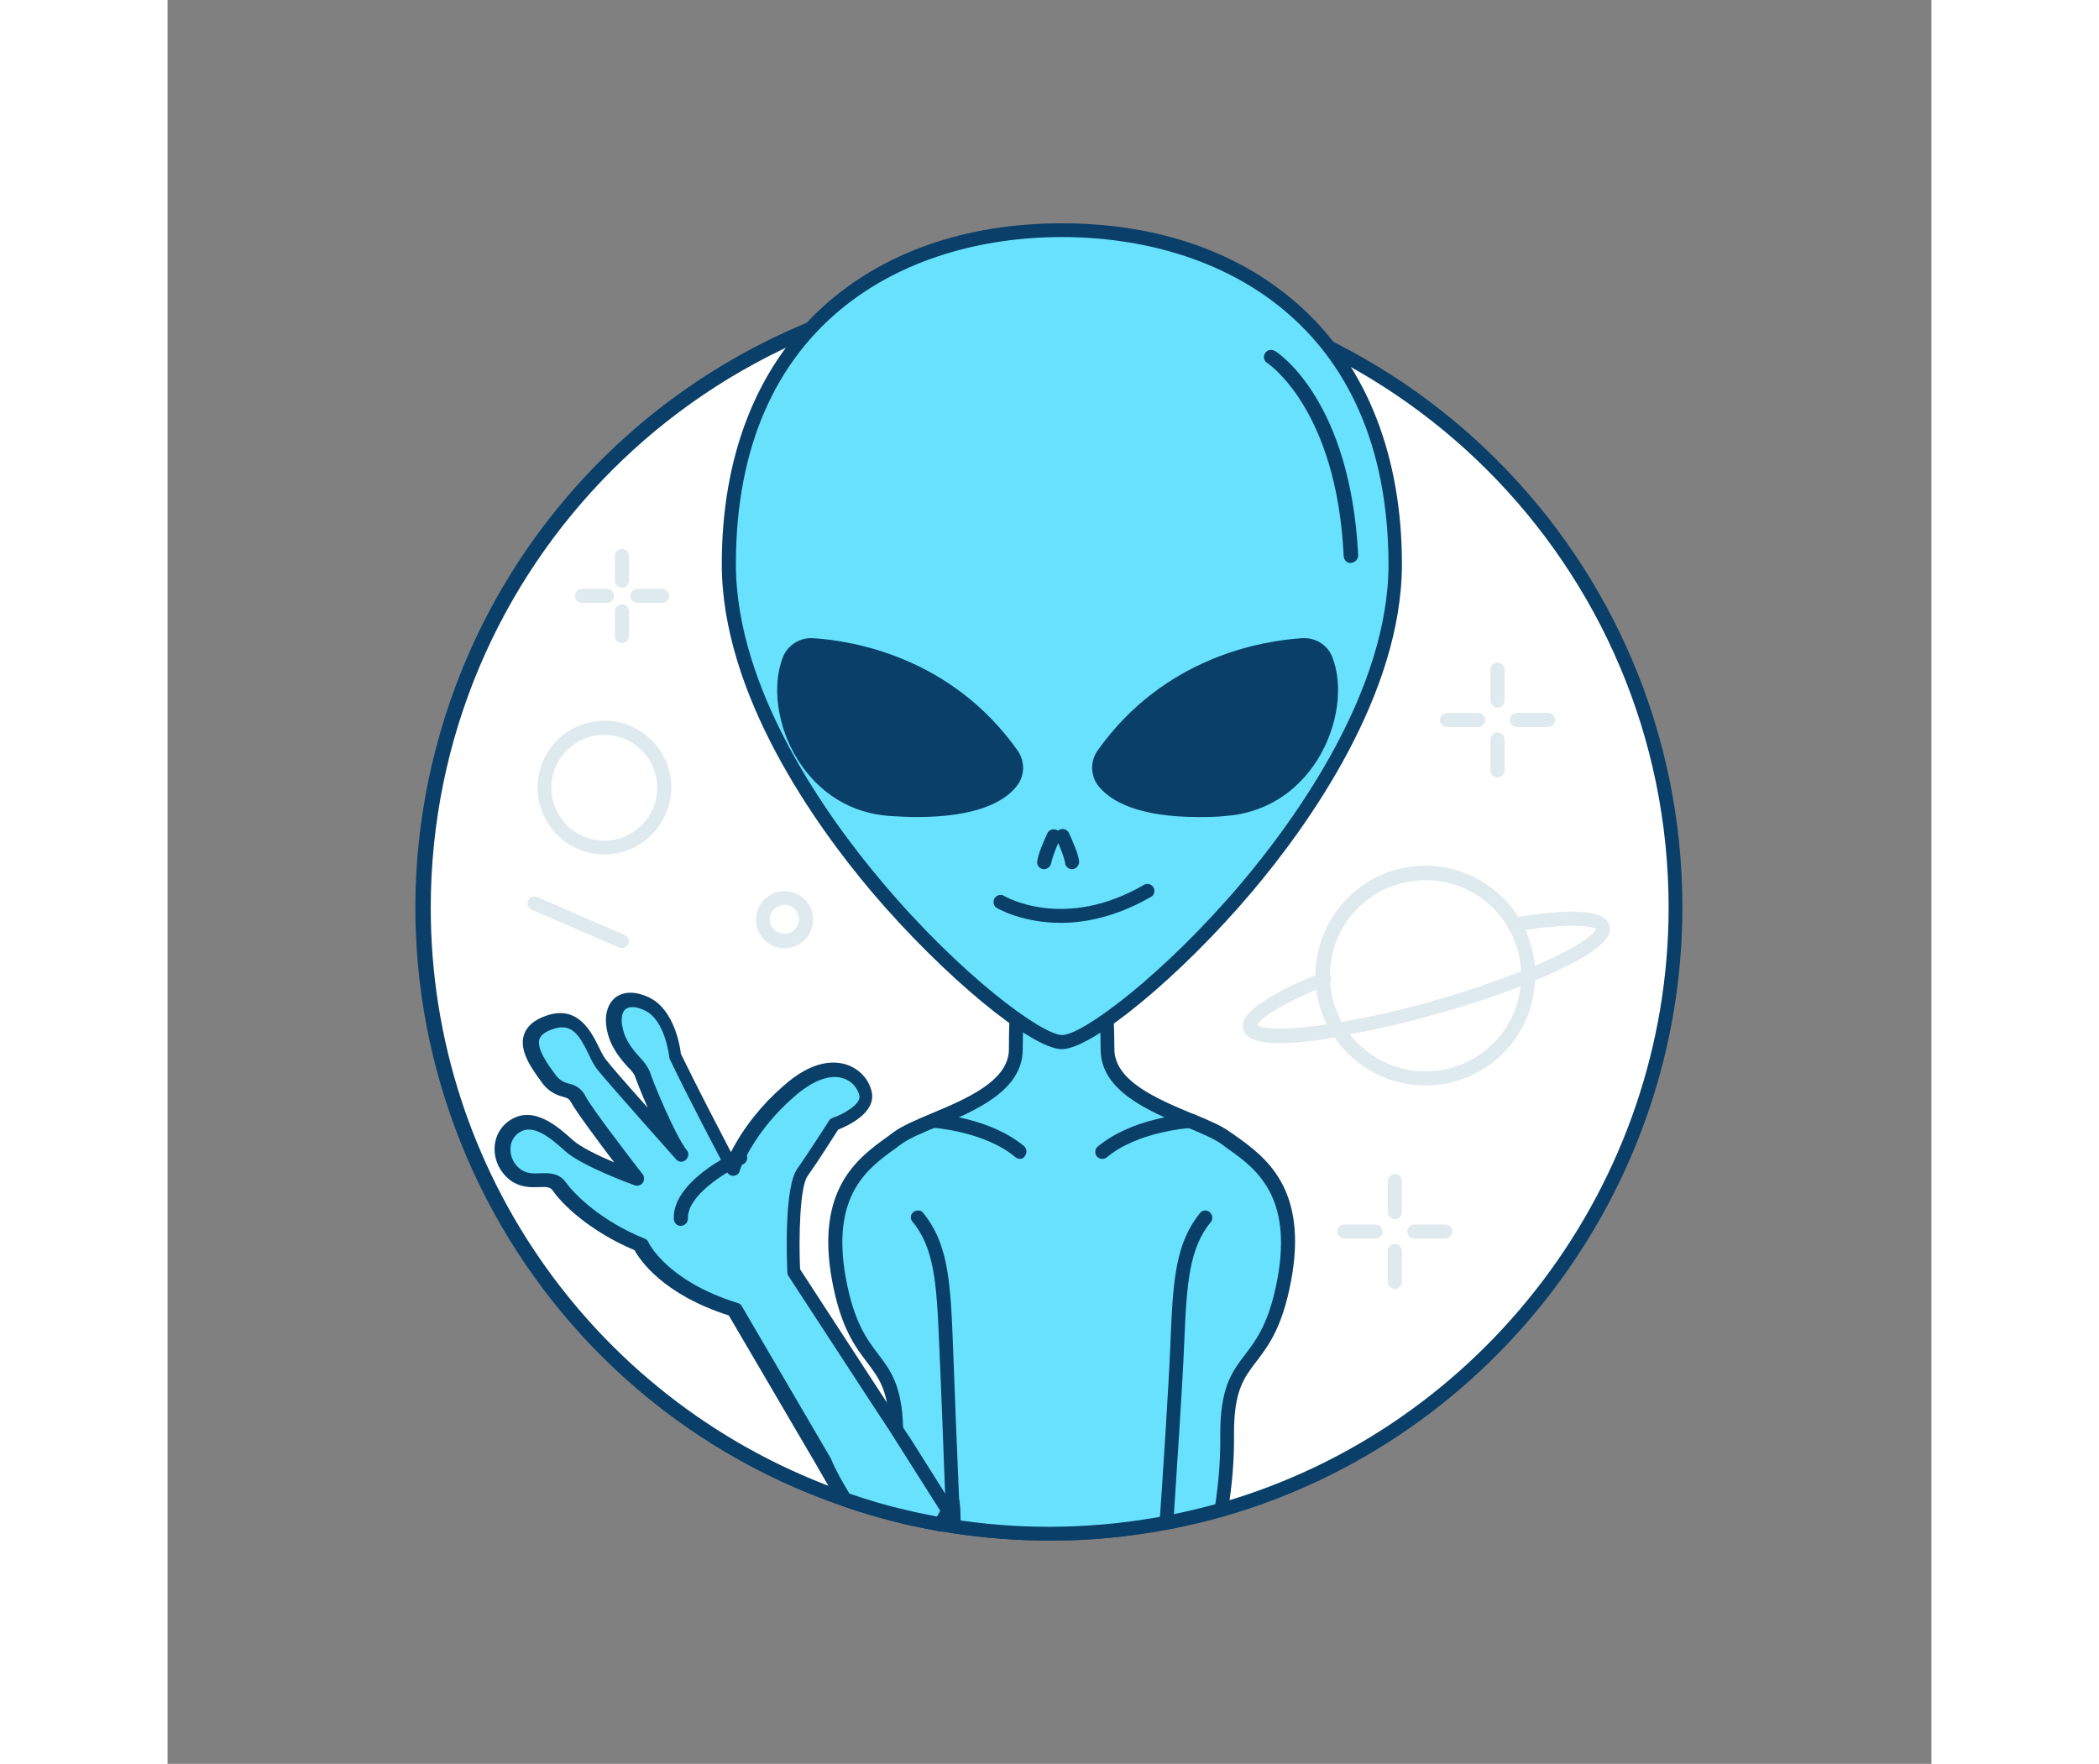 <svg version="1.1" id="Layer_1" xmlns="http://www.w3.org/2000/svg" xmlns:xlink="http://www.w3.org/1999/xlink" x="0px" y="0px" viewBox="0 0 500 500" style="width: 595px;" xml:space="preserve" data-imageid="alien-82" imageName="Alien" class="illustrations_image">
<rect x="0" y="0" width="500" height="500" fill="#808080" stroke="none"/>
<style type="text/css">
	.st0_alien-82{fill:#FFFFFF;}
	.st1_alien-82{fill:#093F68;}
	.st2_alien-82{fill:#68E1FD;}
	.st3_alien-82{fill:#DFEAEF;}
</style>
<g id="circle_alien-82">
	<path class="st0_alien-82" d="M427.4,257.3c0,79.2-52.5,148.9-128.7,170.7c-5.1,1.4-10.3,2.7-15.6,3.7c-10.9,2.1-22,3.1-33.2,3.1&#10;&#9;&#9;c-9.1,0-18.2-0.7-27.2-2.1c-0.1,0-0.1,0-0.2,0c-1.2-0.2-2.3-0.4-3.5-0.6c-0.1,0-0.2,0-0.2,0c-3.5-0.6-6.9-1.3-10.3-2.1&#10;&#9;&#9;c-5.7-1.4-11.3-3-16.8-5C99.3,392.9,50.2,291.8,82.3,199.2S215.5,57.6,308.1,89.6C379.5,114.4,427.4,181.7,427.4,257.3z"/>
	<path class="st1_alien-82" d="M250,436.7c-9.2,0-18.4-0.7-27.5-2.1h-0.2c-1.2-0.2-2.3-0.4-3.4-0.5c-0.1,0-0.3,0-0.4-0.1&#10;&#9;&#9;c-3.4-0.6-6.9-1.3-10.3-2.1c-5.7-1.4-11.4-3-17-5C97.5,394.6,47.8,292.5,80.1,198.8c25-72.4,93.2-121,169.9-120.9&#10;&#9;&#9;c99,0,179.4,80.2,179.4,179.3c0,0,0,0.1,0,0.1c0,79.8-53.5,150.7-130.1,172.6c-5.2,1.5-10.5,2.7-15.7,3.7&#10;&#9;&#9;C272.5,435.7,261.3,436.7,250,436.7z M223.2,430.7c19.8,3,39.9,2.6,59.6-1c5.1-1,10.3-2.2,15.4-3.6&#10;&#9;&#9;c74.9-21.4,127.3-90.8,127.3-168.8c0-96.9-78.6-175.4-175.5-175.4c-96.9,0-175.4,78.6-175.4,175.5c0,74.7,47.4,141.2,118,165.7&#10;&#9;&#9;c5.4,1.9,11,3.5,16.6,4.9c3.3,0.8,6.7,1.5,10.2,2.1c0.1,0,0.1,0,0.1,0h0.2c1.1,0.2,2.2,0.4,3.3,0.5L223.2,430.7L223.2,430.7l-0.1,0&#10;&#9;&#9;L223.2,430.7z M223.4,430.8h0.1H223.4L223.4,430.8z"/>
</g>
<g id="alien_alien-82">
	<path class="st2_alien-82 targetColor" d="M316.6,363c-5,26.8-16.2,19.3-16.2,43.6c0.1,7.2-0.5,14.3-1.7,21.4c-5.1,1.4-10.3,2.7-15.6,3.7&#10;&#9;&#9;c-10.9,2.1-22,3.1-33.2,3.1c-9.1,0-18.2-0.7-27.2-2.1c-0.1-3.4-0.2-7-0.4-7l0,0c-0.2,0.2-0.6,1.1-1.1,2.3c0,0.1-0.1,0.2-0.1,0.2&#10;&#9;&#9;c-0.2,0.4-0.4,0.9-0.7,1.4c-0.4,0.8-0.8,1.6-1.3,2.4c-0.1,0-0.2,0-0.2,0c-3.5-0.6-6.9-1.3-10.3-2.1c-0.1-0.4-0.2-0.9-0.2-1.3&#10;&#9;&#9;c-1.3-7.3-1.9-14.7-1.8-22c0-0.5,0-1.1,0-1.6c-0.5-22.4-11.3-15.8-16.2-42c-5-26.8,8.4-34.2,16.5-40.2s33.6-10.6,33.6-25.2&#10;&#9;&#9;c0-2.9,0.1-5.7,0.2-8.5c0.4-11.3,1.4-20.8,1.4-20.8l11.4-3.1l11.4,3.1c0,0,1,9.5,1.4,20.8l0,0c0.1,2.8,0.2,5.6,0.2,8.5&#10;&#9;&#9;c0,10.5,13.1,15.9,23.5,20.2l0,0h0.1c4.1,1.7,7.8,3.3,10,5C308.2,328.7,321.6,336.2,316.6,363z" style="fill: rgb(104, 225, 253);"/>
	<path class="st1_alien-82" d="M250,436.7c-9.2,0-18.4-0.7-27.5-2.1c-0.8-0.1-1.5-0.8-1.6-1.6c-0.4,0.6-1,1-1.7,1c-0.2,0-0.5,0-0.7-0.1&#10;&#9;&#9;c-3.4-0.6-6.9-1.3-10.3-2.1c-0.7-0.2-1.3-0.7-1.5-1.5c-0.1-0.4-0.2-0.8-0.2-1.2c-1.4-7.5-2-15-1.9-22.6c0-0.5,0-1,0-1.5&#10;&#9;&#9;c-0.2-10.8-2.9-14.3-6.3-18.8s-7.4-9.7-9.9-23c-4.9-26.3,7.5-35.1,15.7-41l1.6-1.2c2.6-1.9,6.4-3.5,10.9-5.4&#10;&#9;&#9;c9.8-4.1,21.9-9.2,21.9-18.2c0-2.7,0-5.6,0.2-8.5c0.4-11.3,1.4-20.8,1.4-20.9c0.1-0.8,0.7-1.5,1.4-1.7l11.4-3.1&#10;&#9;&#9;c0.3-0.1,0.7-0.1,1,0l11.4,3.1c0.8,0.2,1.4,0.9,1.5,1.7c0,0.1,1,9.7,1.4,20.9c0.1,3,0.2,5.8,0.2,8.5c0,9,12.1,14.1,21.9,18.2&#10;&#9;&#9;l0.3,0.1l0.3,0.1c4.6,1.9,8,3.4,10.3,5.1l1.6,1.1c8.2,5.9,20.6,14.7,15.7,41c-2.5,13.3-6.4,18.4-9.9,23s-6.3,8.2-6.3,20.3&#10;&#9;&#9;c0.1,7.3-0.5,14.6-1.7,21.8c-0.1,0.7-0.7,1.3-1.4,1.5c-5.2,1.5-10.5,2.7-15.7,3.7C272.5,435.7,261.2,436.8,250,436.7z M224.8,431&#10;&#9;&#9;c19.3,2.8,38.9,2.3,58-1.3c4.7-0.9,9.5-2,14.2-3.3c1-6.6,1.5-13.2,1.4-19.8c0-13.4,3.3-17.7,7.1-22.7c3.2-4.2,6.8-9,9.1-21.3l0,0&#10;&#9;&#9;c4.4-23.8-6.3-31.5-14.1-37c-0.6-0.4-1.1-0.8-1.6-1.2c-2.2-1.6-6-3.2-9.6-4.7l-0.1-0.1l-0.4-0.2c-10.8-4.5-24.3-10.2-24.3-21.9&#10;&#9;&#9;c0-2.7-0.1-5.5-0.2-8.4c-0.3-8.7-1-16.3-1.2-19.3l-9.6-2.6l-9.6,2.6c-0.3,3-1,10.6-1.3,19.3c-0.1,2.9-0.2,5.7-0.2,8.4&#10;&#9;&#9;c0,11.7-13.5,17.4-24.3,21.9c-4.1,1.7-7.9,3.3-10.1,4.9l-1.6,1.2c-7.8,5.6-18.5,13.2-14.1,37c2.3,12.3,5.9,17.1,9.1,21.3&#10;&#9;&#9;c3.5,4.6,6.8,8.9,7.1,21c0,0.5,0,1.1,0,1.6c-0.1,7.3,0.5,14.5,1.8,21.7l0,0c2.6,0.6,5.1,1.1,7.8,1.6c0.2-0.4,0.4-0.8,0.6-1.1&#10;&#9;&#9;s0.5-0.9,0.6-1.3c0-0.1,0.1-0.2,0.1-0.3l0.5-1c0.2-0.6,0.5-1.1,0.9-1.6c0-0.1,0.1-0.1,0.1-0.2c0.4-0.4,0.9-0.7,1.5-0.7&#10;&#9;&#9;C224.5,423.7,224.7,424.9,224.8,431z M298.8,428L298.8,428z"/>
	<path class="st1_alien-82" d="M264.9,328.5c-1.1,0-2-0.9-1.9-2.1c0-0.6,0.3-1.1,0.7-1.4c9.7-8.1,24.9-9.2,25.5-9.2c1.1-0.1,2.1,0.8,2.1,1.9&#10;&#9;&#9;s-0.8,2.1-1.9,2.1c-0.1,0-14.5,1-23.2,8.3C265.8,328.4,265.4,328.5,264.9,328.5z"/>
	<path class="st1_alien-82" d="M241.6,328.5c-0.5,0-0.9-0.2-1.3-0.5c-8.7-7.3-23.1-8.3-23.2-8.3c-1.1-0.1-1.9-1-1.9-2.1&#10;&#9;&#9;c0.1-1.1,1-1.9,2.1-1.9c0.6,0,15.8,1.1,25.5,9.2c0.8,0.7,0.9,2,0.2,2.8C242.7,328.3,242.2,328.5,241.6,328.5z"/>
	<path class="st1_alien-82" d="M222.7,434.6c-1.1,0-2-0.8-2-1.9l-0.2-7c-0.5-13.6-1.3-34.5-1.8-45.3c-0.7-16.9-1.4-26.8-7.7-34.3&#10;&#9;&#9;c-0.6-0.9-0.3-2.2,0.7-2.7c0.7-0.4,1.7-0.4,2.3,0.2c7.1,8.5,7.9,18.9,8.6,36.7c0.4,10.8,1.2,31.6,1.8,45.3l0.2,7&#10;&#9;&#9;C224.6,433.7,223.8,434.6,222.7,434.6L222.7,434.6z"/>
	<path class="st1_alien-82" d="M283.2,433.6H283c-1.1-0.1-1.9-1-1.8-2.1c0.8-11.1,2.6-38.5,3.1-51.2c0.7-17.8,1.5-28.2,8.6-36.7&#10;&#9;&#9;c0.8-0.7,2.1-0.6,2.8,0.3c0.5,0.7,0.6,1.6,0.2,2.3c-6.3,7.5-7,17.4-7.7,34.3c-0.5,12.3-2.2,37.4-3.1,51.3&#10;&#9;&#9;C285,432.8,284.2,433.6,283.2,433.6z"/>
	<path class="st2_alien-82 targetColor" d="M347.9,159.9c0,63.6-80.6,135.5-94.4,135.5s-94.4-71.9-94.4-135.5s42.3-94.7,94.4-94.7S347.9,96.3,347.9,159.9&#10;&#9;&#9;z" style="fill: rgb(104, 225, 253);"/>
	<path class="st1_alien-82" d="M253.5,297.4c-8.6,0-33.8-20.9-53.9-44.6c-15.9-18.8-42.5-55.9-42.5-92.9c0-30.5,9.8-55.6,28.3-72.6&#10;&#9;&#9;c17.1-15.7,40.6-24,68.1-24s51,8.3,68.1,24c18.5,17,28.3,42.2,28.3,72.6c0,37-26.6,74.1-42.5,92.9&#10;&#9;&#9;C287.3,276.6,262.1,297.4,253.5,297.4z M253.5,67.2c-44.7,0-92.4,24.4-92.4,92.7c0,35.7,26,71.9,41.6,90.3&#10;&#9;&#9;c21.9,26,45.1,43.2,50.9,43.2s28.9-17.2,50.9-43.2c15.5-18.4,41.6-54.6,41.6-90.3C345.9,91.6,298.2,67.2,253.5,67.2z"/>
	<path class="st2_alien-82 targetColor" d="M221.2,428c0,0.1-0.1,0.2-0.1,0.2c-0.2,0.4-0.4,0.9-0.7,1.4c-0.4,0.8-1,1.6-1.5,2.4c-3.5-0.6-6.9-1.3-10.3-2.1&#10;&#9;&#9;c-5.7-1.3-11.3-3-16.8-4.9c-2-3.5-4.1-7-6.1-10.5l-25.2-43.1c-21.5-6.7-26.6-18.4-26.6-18.4c-12.4-5.1-20.3-12.6-23-16.5&#10;&#9;&#9;s-7.8,0-12.4-3.4s-5.2-10.7,0-13.9s10.8,1.6,15.2,5.6s19,9.3,19,9.3s-14.3-18.5-16.4-22.4s-5-1.1-8.6-6.1s-9.2-12.5,0.4-15.8&#10;&#9;&#9;s11.7,8.2,14.6,11.8s21.5,24.5,22.6,25.8c-3.6-4.4-10.2-20.8-10.9-23.1s-6.3-5.8-7.8-12.5s2.5-10.5,9.2-7.2s7.9,14.6,7.9,14.6&#10;&#9;&#9;c4.4,9.2,12.7,25,15.4,30.2c0.2,0.5,0.5,0.9,0.6,1.1s0.3,0.6,0.3,0.6s0.1-0.5,0.5-1.4c0.2-0.4,0.4-0.9,0.6-1.4l0,0&#10;&#9;&#9;c3.6-7.3,8.7-13.8,14.9-19.1c12.7-11.1,20.7-4.6,21.8,0.6s-8.9,8.7-8.9,8.7s-5.5,8.8-9,13.7s-2.4,28.1-2.4,28.1l4.9,7.5l18.1,27.6&#10;&#9;&#9;c2,3.1,4.1,6.2,6.1,9.4l2.6,3.9L221.2,428z" style="fill: rgb(104, 225, 253);"/>
	<path class="st1_alien-82" d="M219,434c-0.1,0-0.2,0-0.4,0c-3.5-0.6-7-1.4-10.4-2.2c-5.7-1.4-11.4-3-17-5c-0.4-0.2-0.8-0.5-1.1-0.9&#10;&#9;&#9;c-2.1-3.5-4.1-7-6.1-10.5c-8.3-14.2-16.6-28.3-24.9-42.5c-18.7-6-25.2-15.7-26.7-18.5c-12.8-5.4-20.6-13.1-23.2-16.9&#10;&#9;&#9;c-0.7-1-1.6-1.1-4-1s-5.2,0.1-8-1.9c-2.9-2.2-4.6-5.6-4.5-9.2c0.1-3.3,1.8-6.3,4.6-8c6.6-4.1,13.5,2.1,17.6,5.8&#10;&#9;&#9;c2.1,1.9,7.2,4.4,11.7,6.3c-4.4-5.8-10.8-14.4-12.2-17c-0.6-1.1-1-1.2-2.3-1.6c-2.5-0.6-4.7-2.1-6.1-4.2c-2.8-3.8-6.4-8.8-5-13.3&#10;&#9;&#9;c0.8-2.5,2.9-4.3,6.4-5.5c9-3.1,12.7,4.6,15,9.2c0.5,1.1,1.1,2.2,1.8,3.2c1.3,1.7,6.7,7.9,11.9,13.7c-1.9-4.4-3.4-8.2-3.7-9.2&#10;&#9;&#9;c-0.5-0.8-1.1-1.6-1.8-2.2c-2-2.2-5-5.6-6-10.4c-0.9-4.1,0-7.5,2.3-9.4c1.4-1.1,4.5-2.5,9.7,0c7,3.4,8.7,13.8,8.9,15.9&#10;&#9;&#9;c4.2,8.7,11.5,22.7,14.2,27.9c3.7-7.2,8.8-13.5,14.9-18.8c8.1-7.2,14.2-7.2,17.9-6c3.6,1.2,6.3,4.1,7.1,7.7c1.3,6-6.9,9.7-9.5,10.7&#10;&#9;&#9;c-1.3,2-5.7,9-8.7,13.2c-2.2,3.1-2.5,17.6-2.1,26.4l22.6,34.7c2,3.1,4.1,6.2,6.1,9.4l2.6,3.9l12.1,19.2c0.4,0.6,0.4,1.3,0.1,1.9&#10;&#9;&#9;c0,0.1-0.1,0.2-0.1,0.3c-0.2,0.4-0.4,0.9-0.6,1.3c-0.6,1-1.1,1.8-1.7,2.7C220.2,433.7,219.6,434,219,434z M193.3,423.4&#10;&#9;&#9;c5.3,1.8,10.6,3.4,15.9,4.6c2.9,0.7,5.9,1.3,8.9,1.9c0.2-0.4,0.5-0.8,0.7-1.2l0.2-0.5L205,406.1c-2-3.1-4.1-6.2-6.1-9.3l-22.9-35.1&#10;&#9;&#9;c-0.2-0.3-0.3-0.6-0.3-1c-0.2-4-0.9-24.2,2.8-29.4c3.4-4.8,8.9-13.5,9-13.6c0.2-0.4,0.6-0.7,1-0.8c2.7-0.9,8.2-3.8,7.6-6.4&#10;&#9;&#9;c-0.6-2.3-2.3-4.1-4.5-4.8c-3.8-1.3-8.8,0.6-14,5.2c-5.9,5.1-10.8,11.3-14.3,18.3c0,0.1,0,0.1-0.1,0.2l-0.4,0.9l-0.2,0.4&#10;&#9;&#9;c-0.3,0.7-0.4,1.2-0.4,1.2c-0.2,0.8-0.9,1.3-1.7,1.4c-0.8,0.1-1.6-0.4-1.9-1.1c0,0-0.1-0.2-0.2-0.5l-0.6-1.2&#10;&#9;&#9;c-0.4-0.8-10.4-19.6-15.4-30.2c-0.1-0.2-0.2-0.4-0.2-0.7c0-0.1-1.1-10.3-6.8-13.1c-2.4-1.2-4.4-1.3-5.5-0.5s-1.5,2.9-0.9,5.4&#10;&#9;&#9;c0.8,3.8,3.2,6.5,5.1,8.6c1.1,1.1,2,2.4,2.6,3.8c0.6,2.1,7.2,18.3,10.6,22.4c0.6,0.9,0.3,2.2-0.7,2.8c-0.7,0.5-1.7,0.4-2.3-0.2&#10;&#9;&#9;c-0.2-0.2-19.8-22.2-22.7-25.9c-0.9-1.3-1.6-2.6-2.2-4c-2.7-5.5-4.8-9-10.1-7.2c-2.2,0.7-3.5,1.7-3.9,2.9c-0.8,2.6,2.2,6.9,4.3,9.7&#10;&#9;&#9;c0.9,1.5,2.4,2.5,4.1,2.9c2.1,0.4,3.8,1.7,4.7,3.6c1.6,3.1,12.2,17,16.2,22.1c0.5,0.7,0.5,1.7,0,2.4c-0.5,0.7-1.5,1-2.3,0.7&#10;&#9;&#9;c-0.6-0.2-15.1-5.5-19.7-9.7c-4.4-4-9.1-7.7-12.8-5.4c-1.7,1-2.7,2.8-2.7,4.7c-0.1,2.3,1,4.5,2.9,5.9c1.7,1.2,3.6,1.2,5.5,1.1&#10;&#9;&#9;c2.4-0.1,5.4-0.2,7.4,2.7c2.3,3.2,9.8,10.8,22.2,15.8c0.5,0.2,0.9,0.5,1.1,1c0,0.1,5.1,11,25.4,17.3c0.5,0.1,0.9,0.5,1.1,0.9&#10;&#9;&#9;c8.4,14.4,16.8,28.7,25.2,43.1C189.4,416.8,191.3,420.1,193.3,423.4L193.3,423.4z"/>
	<path class="st1_alien-82" d="M145.5,347.5c-1.1,0-1.9-0.8-2-1.9c-0.5-10.7,16.9-18.8,17.7-19.1c0.9-0.6,2.2-0.3,2.8,0.6&#10;&#9;&#9;c0.6,0.9,0.3,2.2-0.6,2.8c-0.2,0.1-0.3,0.2-0.5,0.2c-4.4,2-15.7,8.7-15.4,15.4C147.5,346.5,146.7,347.4,145.5,347.5L145.5,347.5z"/>
	<path class="st1_alien-82" d="M321.8,183c-10.4,0.6-38.1,4.9-56.6,31c-1.7,2.4-1.5,5.7,0.5,7.9c3.6,4.1,12.4,8.9,34.2,7.4&#10;&#9;&#9;c23.9-1.6,34.3-28.2,28.5-42.4C327.2,184.4,324.6,182.8,321.8,183z"/>
	<path class="st1_alien-82" d="M292.2,231.6c-16.9,0-24.6-4.4-28-8.4c-2.6-2.9-2.8-7.2-0.6-10.4c18.9-26.7,46.9-31.2,58.1-31.9l0,0&#10;&#9;&#9;c3.6-0.2,7,1.8,8.4,5.2c3.3,8.2,1.7,19.9-4.1,29.2c-6,9.6-15.2,15.2-26.1,16C297.2,231.6,294.6,231.6,292.2,231.6z M321.9,185&#10;&#9;&#9;c-10.6,0.6-37.2,4.9-55.1,30.2c-1.2,1.7-1,4,0.3,5.5c2.8,3.1,10.6,8.2,32.5,6.7c9.5-0.6,17.7-5.7,23-14.1&#10;&#9;&#9;c5.1-8.2,6.7-18.5,3.8-25.6C325.7,185.9,323.9,184.8,321.9,185L321.9,185z"/>
	<path class="st1_alien-82" d="M182.9,183c10.4,0.6,38.1,4.9,56.6,31c1.7,2.4,1.5,5.7-0.4,7.9c-3.6,4.1-12.4,8.9-34.2,7.4&#10;&#9;&#9;c-23.9-1.6-34.3-28.2-28.4-42.4C177.5,184.4,180.1,182.8,182.9,183z"/>
	<path class="st1_alien-82" d="M212.5,231.6c-2.4,0-5-0.1-7.8-0.3c-10.8-0.7-20.1-6.4-26.1-16c-5.8-9.3-7.4-21-4.1-29.2&#10;&#9;&#9;c1.4-3.3,4.8-5.4,8.4-5.2l0,0c11.2,0.7,39.2,5.2,58.1,31.9c2.2,3.2,2,7.5-0.6,10.4C237.1,227.2,229.4,231.6,212.5,231.6z&#10;&#9;&#9; M182.5,184.9c-1.8,0-3.5,1.1-4.2,2.7c-2.9,7.1-1.4,17.4,3.8,25.6c5.3,8.5,13.4,13.5,23,14.1c21.9,1.5,29.8-3.6,32.5-6.7&#10;&#9;&#9;c1.4-1.5,1.5-3.8,0.3-5.5c-17.9-25.3-44.5-29.6-55.1-30.2L182.5,184.9L182.5,184.9z"/>
	<path class="st1_alien-82" d="M248.5,246.4L248.5,246.4c-1.1,0-2-0.9-2-1.9l0,0c0-1.9,2.1-6.6,3-8.5c0.6-0.9,1.8-1.2,2.8-0.6&#10;&#9;&#9;c0.8,0.5,1.1,1.4,0.8,2.3c-1.1,2.2-2,4.5-2.6,6.8C250.4,245.5,249.6,246.3,248.5,246.4z"/>
	<path class="st1_alien-82" d="M256.4,246.4c-1.1,0-2-0.9-2-2c-0.6-2.4-1.5-4.6-2.6-6.8c-0.3-1,0.2-2.2,1.3-2.5c0.9-0.3,1.8,0.1,2.3,0.8&#10;&#9;&#9;c0.9,1.9,3,6.6,3,8.5C258.3,245.5,257.4,246.4,256.4,246.4z"/>
	<path class="st1_alien-82" d="M253.2,261.6c-11,0-18-4.1-18.4-4.4c-0.8-0.7-0.9-2-0.2-2.8c0.5-0.6,1.4-0.9,2.2-0.6l0,0&#10;&#9;&#9;c0.7,0.4,17.5,10.2,40.2-3.1c1-0.4,2.2,0.1,2.6,1.1c0.3,0.8,0.1,1.8-0.6,2.3C269.2,259.8,260.3,261.6,253.2,261.6z"/>
	<path class="st1_alien-82" d="M335.4,159.6c-1.1,0-1.9-0.8-2-1.9c-2-41.8-21.4-54.5-21.5-54.7c-1-0.5-1.4-1.7-0.9-2.7c0.5-1,1.7-1.4,2.7-0.9&#10;&#9;&#9;c0.1,0.1,0.3,0.1,0.4,0.2c0.9,0.6,21.2,14,23.4,57.8c0,1.1-0.8,2-1.9,2.1L335.4,159.6z"/>
</g>
<g id="lines_alien-82">
	<circle class="st0_alien-82" cx="123.8" cy="223.3" r="17"/>
	<path class="st3_alien-82" d="M123.8,242.2c-10.5,0-18.9-8.5-18.9-19s8.5-18.9,19-18.9c10.4,0,18.9,8.5,18.9,18.9&#10;&#9;&#9;C142.7,233.8,134.2,242.2,123.8,242.2z M123.8,208.3c-8.3,0-15,6.7-15,15c0,8.3,6.7,15,15,15s15-6.7,15-15&#10;&#9;&#9;C138.8,215,132,208.3,123.8,208.3L123.8,208.3z"/>
	<path class="st3_alien-82" d="M356.6,307.7c-17.2,0-31.2-13.9-31.2-31.1c0-17.2,13.9-31.2,31.1-31.2c17.2,0,31.2,13.9,31.2,31.1&#10;&#9;&#9;c0,13.9-9.2,26.2-22.6,30C362.3,307.3,359.5,307.7,356.6,307.7z M356.6,249.5c-15,0-27.1,12.1-27.1,27.1s12.1,27.1,27.1,27.1&#10;&#9;&#9;c15,0,27.1-12.1,27.1-27.1c0-2.5-0.3-5-1-7.3C379.4,257.6,368.8,249.5,356.6,249.5L356.6,249.5z"/>
	<path class="st3_alien-82" d="M315.5,295.7c-9.4,0-10.2-2.7-10.5-3.9c-0.5-1.6-1.8-6.4,21.9-16c1-0.5,2.2-0.2,2.7,0.7s0.2,2.2-0.7,2.7&#10;&#9;&#9;c-0.2,0.1-0.3,0.2-0.5,0.2c-15,6.1-19.1,10-19.5,11.2c1,0.8,6.6,2,22.9-0.7c9.1-1.6,18.1-3.6,27-6.2c8.9-2.5,17.7-5.5,26.3-8.9&#10;&#9;&#9;c15.3-6.2,19.4-10.2,19.8-11.4c-1-0.8-6.5-2-22.5,0.6c-1.1,0.3-2.2-0.3-2.5-1.3s0.3-2.2,1.3-2.5c0.2-0.1,0.4-0.1,0.5-0.1&#10;&#9;&#9;c25.2-4.2,26.5,0.6,27,2.2s1.8,6.4-22.2,16.1c-8.7,3.5-17.6,6.5-26.7,9c-9,2.6-18.2,4.7-27.5,6.3&#10;&#9;&#9;C326.8,295,321.2,295.6,315.5,295.7z"/>
	<circle class="st0_alien-82" cx="174.9" cy="260.7" r="6.1"/>
	<path class="st3_alien-82" d="M174.9,268.8c-4.5,0-8.1-3.6-8.1-8.1c0-4.5,3.6-8.1,8.1-8.1c4.5,0,8.1,3.6,8.1,8.1c0,0,0,0,0,0&#10;&#9;&#9;C183,265.2,179.3,268.8,174.9,268.8z M174.9,256.5c-2.3,0-4.2,1.9-4.2,4.1s1.9,4.1,4.1,4.1c2.3,0,4.2-1.9,4.2-4.1l0,0&#10;&#9;&#9;C179,258.4,177.2,256.5,174.9,256.5z"/>
	<path class="st3_alien-82" d="M377,200.6c-1.1,0-2-0.9-2-2v-8.8c0-1.1,0.9-2,2-2s2,0.9,2,2v8.8C379,199.7,378.1,200.6,377,200.6z"/>
	<path class="st3_alien-82" d="M377,220.4c-1.1,0-2-0.9-2-2v-8.8c0-1.1,0.9-2,2-2s2,0.9,2,2v8.8C379,219.5,378.1,220.4,377,220.4z"/>
	<path class="st3_alien-82" d="M391.3,206.1h-8.8c-1.1,0-2-0.9-2-2s0.9-2,2-2h8.8c1.1,0,2,0.9,2,2S392.4,206.1,391.3,206.1z"/>
	<path class="st3_alien-82" d="M371.5,206.1h-8.8c-1.1,0-2-0.9-2-2s0.9-2,2-2h8.8c1.1,0,2,0.9,2,2S372.6,206.1,371.5,206.1z"/>
	<path class="st3_alien-82" d="M347.9,345.6c-1.1,0-2-0.9-2-2v-8.8c0-1.1,0.9-2,2-2s2,0.9,2,2v8.8C349.9,344.7,349,345.6,347.9,345.6z"/>
	<path class="st3_alien-82" d="M347.9,365.4c-1.1,0-2-0.9-2-2v-8.8c0-1.1,0.9-2,2-2s2,0.9,2,2v8.8C349.9,364.5,349,365.4,347.9,365.4z"/>
	<path class="st3_alien-82" d="M362.2,351.1h-8.8c-1.1,0-2-0.9-2-2s0.9-2,2-2h8.8c1.1,0,2,0.9,2,2S363.3,351.1,362.2,351.1z"/>
	<path class="st3_alien-82" d="M342.4,351.1h-8.8c-1.1,0-2-0.9-2-2s0.9-2,2-2h8.8c1.1,0,2,0.9,2,2S343.5,351.1,342.4,351.1z"/>
	<path class="st3_alien-82" d="M128.8,166.6c-1.1,0-2-0.9-2-2v-7c0-1.1,0.9-2,2-2s2,0.9,2,2v7C130.8,165.7,129.9,166.6,128.8,166.6z"/>
	<path class="st3_alien-82" d="M128.8,182.3c-1.1,0-2-0.9-2-2v-7c0-1.1,0.9-2,2-2s2,0.9,2,2v7C130.8,181.4,129.9,182.3,128.8,182.3z"/>
	<path class="st3_alien-82" d="M140.2,170.9h-7c-1.1,0-2-0.9-2-2s0.9-2,2-2h7c1.1,0,2,0.9,2,2S141.3,170.9,140.2,170.9z"/>
	<path class="st3_alien-82" d="M124.5,170.9h-7c-1.1,0-2-0.9-2-2s0.9-2,2-2h7c1.1,0,2,0.9,2,2S125.6,170.9,124.5,170.9z"/>
	<path class="st3_alien-82" d="M128.8,268.8c-0.3,0-0.5-0.1-0.8-0.2L103,257.8c-0.9-0.6-1.3-1.8-0.7-2.7c0.5-0.8,1.4-1.1,2.3-0.9l25.1,10.9&#10;&#9;&#9;c1,0.5,1.4,1.7,0.9,2.7C130.2,268.3,129.6,268.8,128.8,268.8L128.8,268.8z"/>
</g>
</svg>